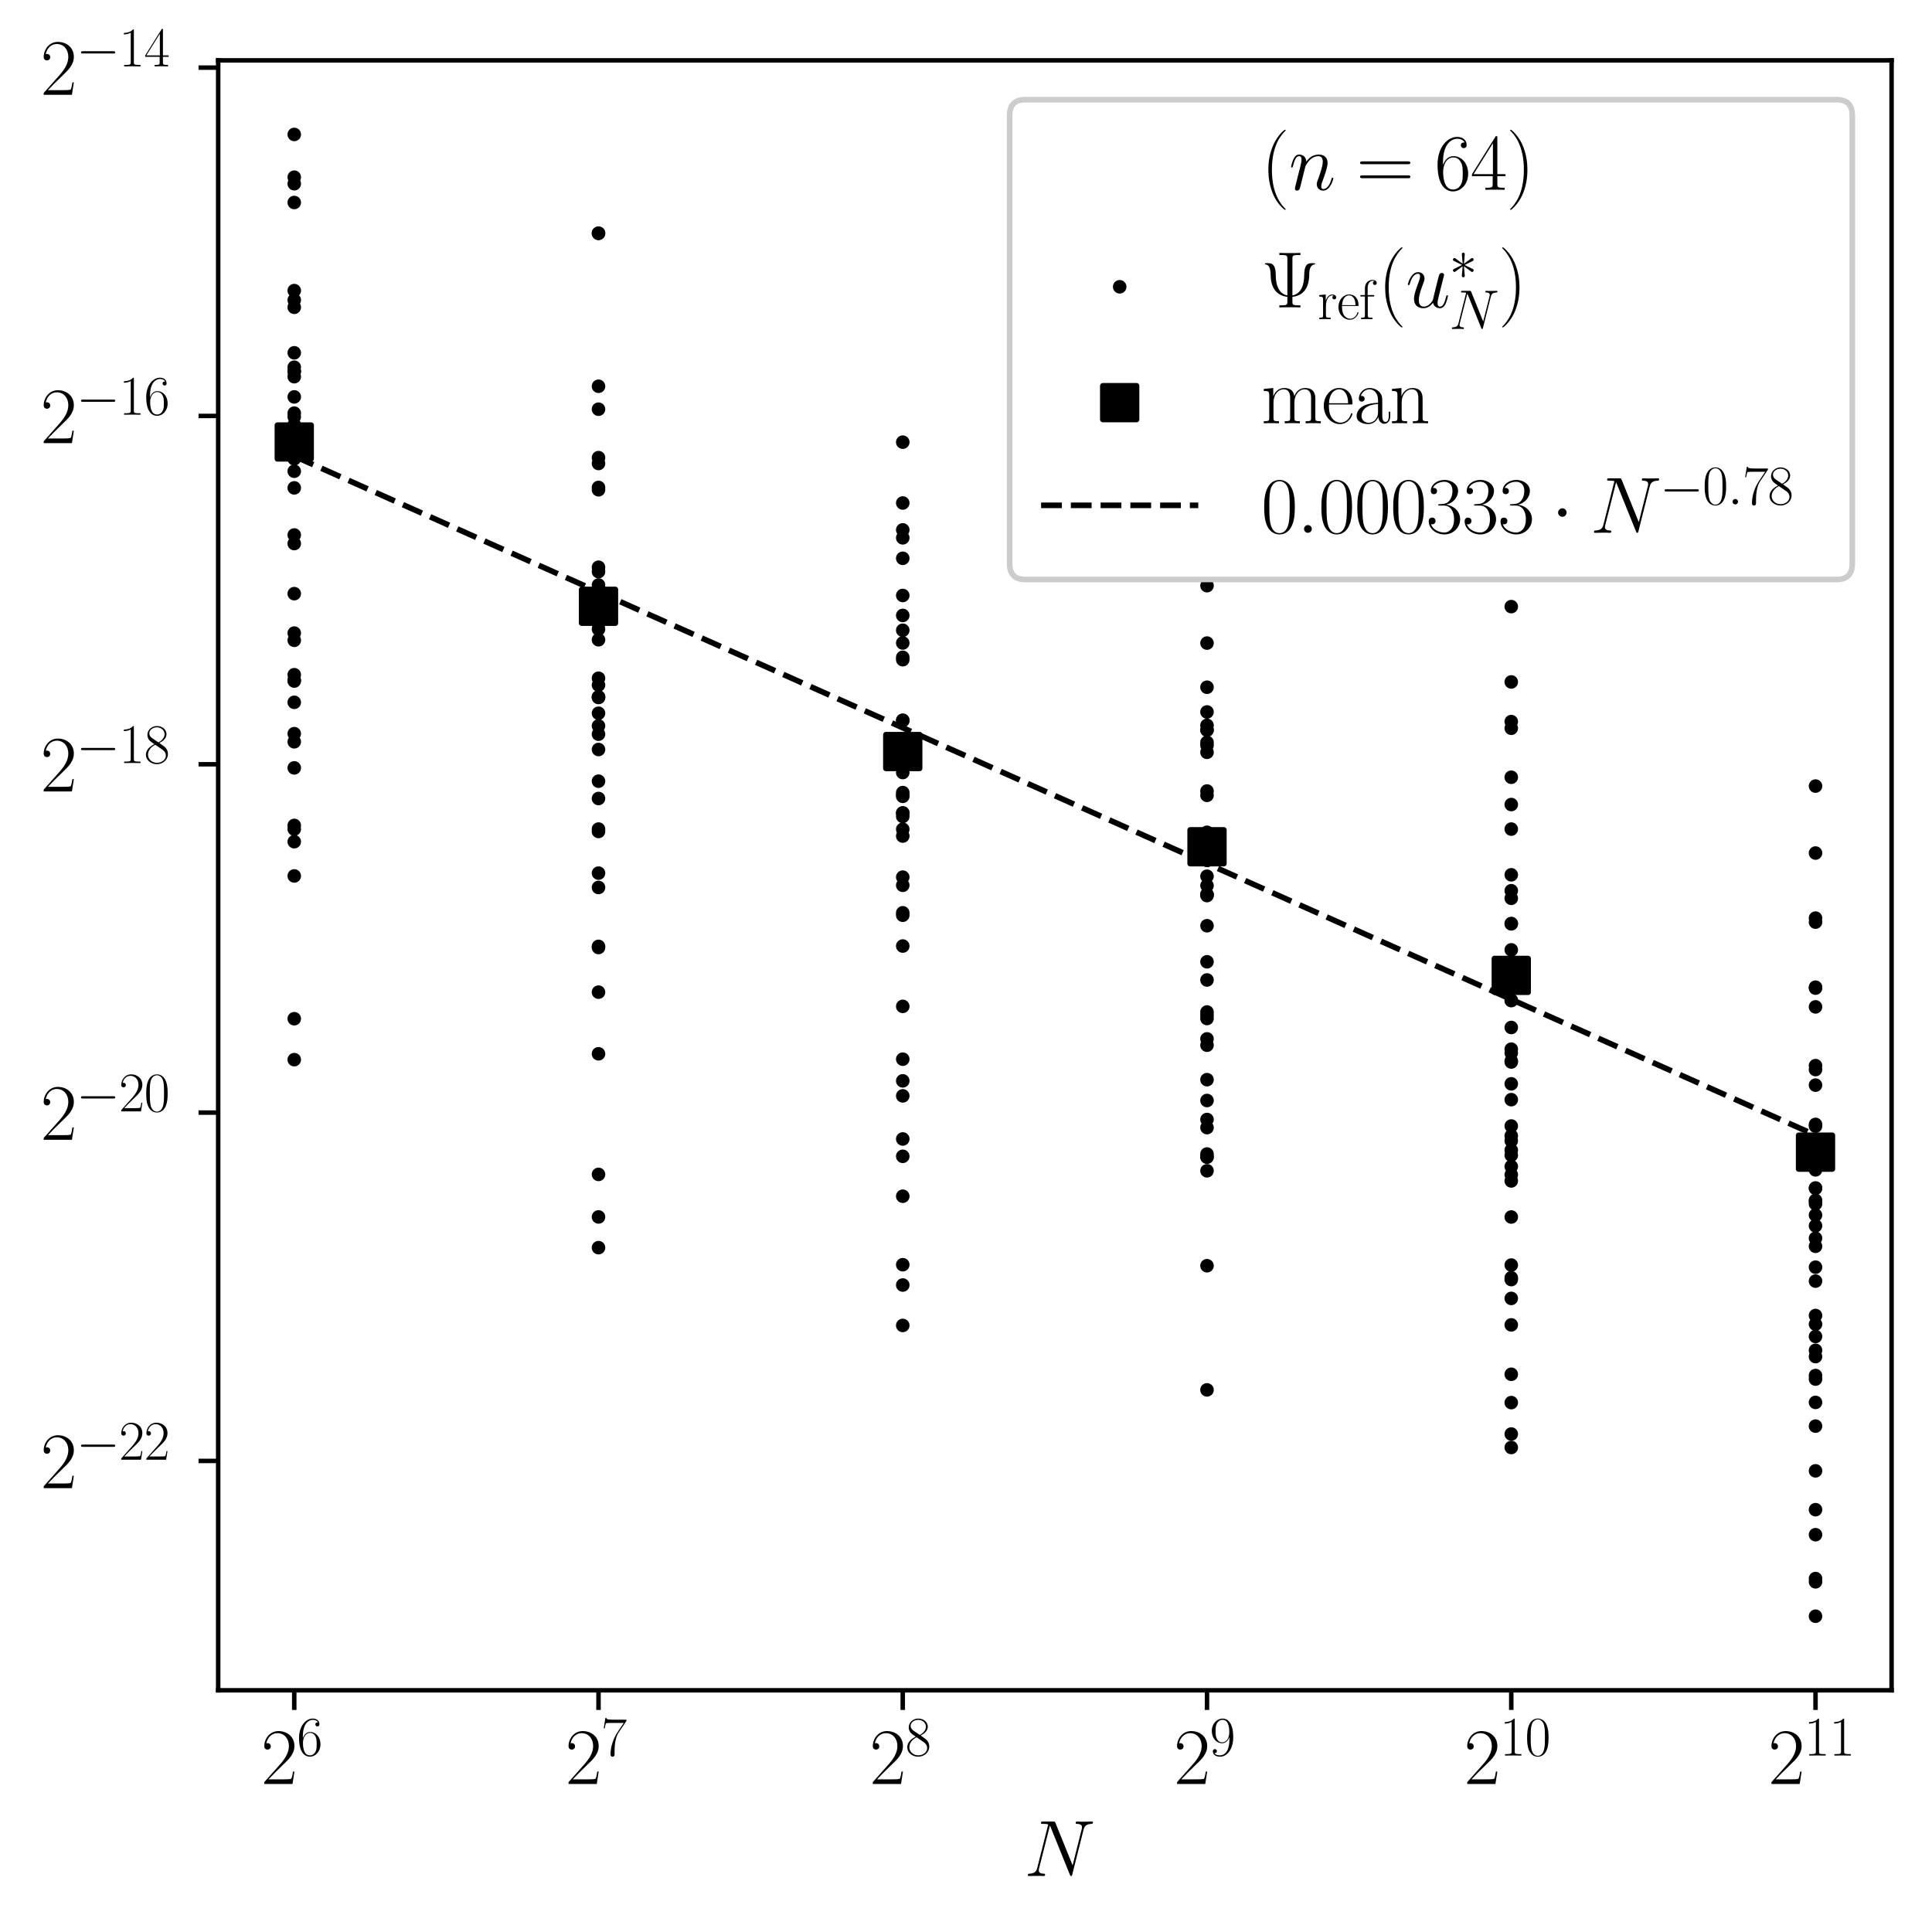 <?xml version="1.0" encoding="utf-8" standalone="no"?>
<!DOCTYPE svg PUBLIC "-//W3C//DTD SVG 1.1//EN"
  "http://www.w3.org/Graphics/SVG/1.1/DTD/svg11.dtd">
<svg xmlns:xlink="http://www.w3.org/1999/xlink" width="344.16pt" height="344.102pt" viewBox="0 0 344.16 344.102" xmlns="http://www.w3.org/2000/svg" version="1.1">
 <defs>
  <style type="text/css">*{stroke-linejoin: round; stroke-linecap: butt}</style>
 </defs>
 <g id="figure_1">
  <g id="patch_1">
   <path d="M 0 344.102 
L 344.16 344.102 
L 344.16 0 
L 0 0 
z
" style="fill: #ffffff"/>
  </g>
  <g id="axes_1">
   <g id="patch_2">
    <path d="M 38.868 301.106 
L 336.96 301.106 
L 336.96 10.753 
L 38.868 10.753 
z
" style="fill: #ffffff"/>
   </g>
   <g id="PathCollection_1">
    <defs>
     <path id="ma81b0097cd" d="M 0 0.707 
C 0.188 0.707 0.367 0.633 0.5 0.5 
C 0.633 0.367 0.707 0.188 0.707 0 
C 0.707 -0.188 0.633 -0.367 0.5 -0.5 
C 0.367 -0.633 0.188 -0.707 0 -0.707 
C -0.188 -0.707 -0.367 -0.633 -0.5 -0.5 
C -0.633 -0.367 -0.707 -0.188 -0.707 0 
C -0.707 0.188 -0.633 0.367 -0.5 0.5 
C -0.367 0.633 -0.188 0.707 0 0.707 
z
" style="stroke: #000000"/>
    </defs>
    <g clip-path="url(#pa49c675132)">
     <use xlink:href="#ma81b0097cd" x="52.417" y="95.3" style="stroke: #000000"/>
     <use xlink:href="#ma81b0097cd" x="52.417" y="80.512" style="stroke: #000000"/>
     <use xlink:href="#ma81b0097cd" x="52.417" y="147.695" style="stroke: #000000"/>
     <use xlink:href="#ma81b0097cd" x="52.417" y="121.319" style="stroke: #000000"/>
     <use xlink:href="#ma81b0097cd" x="52.417" y="81.734" style="stroke: #000000"/>
     <use xlink:href="#ma81b0097cd" x="52.417" y="32.729" style="stroke: #000000"/>
     <use xlink:href="#ma81b0097cd" x="52.417" y="132.138" style="stroke: #000000"/>
     <use xlink:href="#ma81b0097cd" x="52.417" y="23.951" style="stroke: #000000"/>
     <use xlink:href="#ma81b0097cd" x="52.417" y="125.108" style="stroke: #000000"/>
     <use xlink:href="#ma81b0097cd" x="52.417" y="105.75" style="stroke: #000000"/>
     <use xlink:href="#ma81b0097cd" x="52.417" y="136.787" style="stroke: #000000"/>
     <use xlink:href="#ma81b0097cd" x="52.417" y="114.061" style="stroke: #000000"/>
     <use xlink:href="#ma81b0097cd" x="52.417" y="67.102" style="stroke: #000000"/>
     <use xlink:href="#ma81b0097cd" x="52.417" y="66.145" style="stroke: #000000"/>
     <use xlink:href="#ma81b0097cd" x="52.417" y="96.828" style="stroke: #000000"/>
     <use xlink:href="#ma81b0097cd" x="52.417" y="147.038" style="stroke: #000000"/>
     <use xlink:href="#ma81b0097cd" x="52.417" y="70.703" style="stroke: #000000"/>
     <use xlink:href="#ma81b0097cd" x="52.417" y="112.776" style="stroke: #000000"/>
     <use xlink:href="#ma81b0097cd" x="52.417" y="130.69" style="stroke: #000000"/>
     <use xlink:href="#ma81b0097cd" x="52.417" y="62.845" style="stroke: #000000"/>
     <use xlink:href="#ma81b0097cd" x="52.417" y="81.392" style="stroke: #000000"/>
     <use xlink:href="#ma81b0097cd" x="52.417" y="83.942" style="stroke: #000000"/>
     <use xlink:href="#ma81b0097cd" x="52.417" y="31.563" style="stroke: #000000"/>
     <use xlink:href="#ma81b0097cd" x="52.417" y="54.737" style="stroke: #000000"/>
     <use xlink:href="#ma81b0097cd" x="52.417" y="53.45" style="stroke: #000000"/>
     <use xlink:href="#ma81b0097cd" x="52.417" y="36.073" style="stroke: #000000"/>
     <use xlink:href="#ma81b0097cd" x="52.417" y="73.596" style="stroke: #000000"/>
     <use xlink:href="#ma81b0097cd" x="52.417" y="65.412" style="stroke: #000000"/>
     <use xlink:href="#ma81b0097cd" x="52.417" y="74.245" style="stroke: #000000"/>
     <use xlink:href="#ma81b0097cd" x="52.417" y="86.907" style="stroke: #000000"/>
     <use xlink:href="#ma81b0097cd" x="52.417" y="51.768" style="stroke: #000000"/>
     <use xlink:href="#ma81b0097cd" x="52.417" y="120.189" style="stroke: #000000"/>
     <use xlink:href="#ma81b0097cd" x="52.417" y="156.038" style="stroke: #000000"/>
     <use xlink:href="#ma81b0097cd" x="52.417" y="149.934" style="stroke: #000000"/>
     <use xlink:href="#ma81b0097cd" x="52.417" y="75.651" style="stroke: #000000"/>
     <use xlink:href="#ma81b0097cd" x="52.417" y="66.175" style="stroke: #000000"/>
     <use xlink:href="#ma81b0097cd" x="52.417" y="77.419" style="stroke: #000000"/>
     <use xlink:href="#ma81b0097cd" x="52.417" y="188.764" style="stroke: #000000"/>
     <use xlink:href="#ma81b0097cd" x="52.417" y="121.149" style="stroke: #000000"/>
     <use xlink:href="#ma81b0097cd" x="52.417" y="181.469" style="stroke: #000000"/>
    </g>
   </g>
   <g id="PathCollection_2">
    <g clip-path="url(#pa49c675132)">
     <use xlink:href="#ma81b0097cd" x="106.616" y="101.828" style="stroke: #000000"/>
     <use xlink:href="#ma81b0097cd" x="106.616" y="168.584" style="stroke: #000000"/>
     <use xlink:href="#ma81b0097cd" x="106.616" y="222.252" style="stroke: #000000"/>
     <use xlink:href="#ma81b0097cd" x="106.616" y="158.091" style="stroke: #000000"/>
     <use xlink:href="#ma81b0097cd" x="106.616" y="168.785" style="stroke: #000000"/>
     <use xlink:href="#ma81b0097cd" x="106.616" y="106.88" style="stroke: #000000"/>
     <use xlink:href="#ma81b0097cd" x="106.616" y="148.112" style="stroke: #000000"/>
     <use xlink:href="#ma81b0097cd" x="106.616" y="130.785" style="stroke: #000000"/>
     <use xlink:href="#ma81b0097cd" x="106.616" y="155.536" style="stroke: #000000"/>
     <use xlink:href="#ma81b0097cd" x="106.616" y="41.571" style="stroke: #000000"/>
     <use xlink:href="#ma81b0097cd" x="106.616" y="147.69" style="stroke: #000000"/>
     <use xlink:href="#ma81b0097cd" x="106.616" y="129.31" style="stroke: #000000"/>
     <use xlink:href="#ma81b0097cd" x="106.616" y="87.244" style="stroke: #000000"/>
     <use xlink:href="#ma81b0097cd" x="106.616" y="111.117" style="stroke: #000000"/>
     <use xlink:href="#ma81b0097cd" x="106.616" y="101.043" style="stroke: #000000"/>
     <use xlink:href="#ma81b0097cd" x="106.616" y="127.056" style="stroke: #000000"/>
     <use xlink:href="#ma81b0097cd" x="106.616" y="113.964" style="stroke: #000000"/>
     <use xlink:href="#ma81b0097cd" x="106.616" y="142.242" style="stroke: #000000"/>
     <use xlink:href="#ma81b0097cd" x="106.616" y="124.173" style="stroke: #000000"/>
     <use xlink:href="#ma81b0097cd" x="106.616" y="216.781" style="stroke: #000000"/>
     <use xlink:href="#ma81b0097cd" x="106.616" y="122.033" style="stroke: #000000"/>
     <use xlink:href="#ma81b0097cd" x="106.616" y="124.153" style="stroke: #000000"/>
     <use xlink:href="#ma81b0097cd" x="106.616" y="81.523" style="stroke: #000000"/>
     <use xlink:href="#ma81b0097cd" x="106.616" y="72.894" style="stroke: #000000"/>
     <use xlink:href="#ma81b0097cd" x="106.616" y="68.807" style="stroke: #000000"/>
     <use xlink:href="#ma81b0097cd" x="106.616" y="107.361" style="stroke: #000000"/>
     <use xlink:href="#ma81b0097cd" x="106.616" y="41.541" style="stroke: #000000"/>
     <use xlink:href="#ma81b0097cd" x="106.616" y="86.83" style="stroke: #000000"/>
     <use xlink:href="#ma81b0097cd" x="106.616" y="110.164" style="stroke: #000000"/>
     <use xlink:href="#ma81b0097cd" x="106.616" y="104.21" style="stroke: #000000"/>
     <use xlink:href="#ma81b0097cd" x="106.616" y="139.16" style="stroke: #000000"/>
     <use xlink:href="#ma81b0097cd" x="106.616" y="187.72" style="stroke: #000000"/>
     <use xlink:href="#ma81b0097cd" x="106.616" y="133.515" style="stroke: #000000"/>
     <use xlink:href="#ma81b0097cd" x="106.616" y="112.084" style="stroke: #000000"/>
     <use xlink:href="#ma81b0097cd" x="106.616" y="120.818" style="stroke: #000000"/>
     <use xlink:href="#ma81b0097cd" x="106.616" y="105.443" style="stroke: #000000"/>
     <use xlink:href="#ma81b0097cd" x="106.616" y="82.562" style="stroke: #000000"/>
     <use xlink:href="#ma81b0097cd" x="106.616" y="176.738" style="stroke: #000000"/>
     <use xlink:href="#ma81b0097cd" x="106.616" y="124.245" style="stroke: #000000"/>
     <use xlink:href="#ma81b0097cd" x="106.616" y="209.203" style="stroke: #000000"/>
    </g>
   </g>
   <g id="PathCollection_3">
    <g clip-path="url(#pa49c675132)">
     <use xlink:href="#ma81b0097cd" x="160.814" y="94.391" style="stroke: #000000"/>
     <use xlink:href="#ma81b0097cd" x="160.814" y="157.703" style="stroke: #000000"/>
     <use xlink:href="#ma81b0097cd" x="160.814" y="228.91" style="stroke: #000000"/>
     <use xlink:href="#ma81b0097cd" x="160.814" y="163.036" style="stroke: #000000"/>
     <use xlink:href="#ma81b0097cd" x="160.814" y="141.855" style="stroke: #000000"/>
     <use xlink:href="#ma81b0097cd" x="160.814" y="114.539" style="stroke: #000000"/>
     <use xlink:href="#ma81b0097cd" x="160.814" y="236.109" style="stroke: #000000"/>
     <use xlink:href="#ma81b0097cd" x="160.814" y="179.273" style="stroke: #000000"/>
     <use xlink:href="#ma81b0097cd" x="160.814" y="128.385" style="stroke: #000000"/>
     <use xlink:href="#ma81b0097cd" x="160.814" y="78.765" style="stroke: #000000"/>
     <use xlink:href="#ma81b0097cd" x="160.814" y="137.616" style="stroke: #000000"/>
     <use xlink:href="#ma81b0097cd" x="160.814" y="117.513" style="stroke: #000000"/>
     <use xlink:href="#ma81b0097cd" x="160.814" y="135.125" style="stroke: #000000"/>
     <use xlink:href="#ma81b0097cd" x="160.814" y="156.249" style="stroke: #000000"/>
     <use xlink:href="#ma81b0097cd" x="160.814" y="168.525" style="stroke: #000000"/>
     <use xlink:href="#ma81b0097cd" x="160.814" y="128.293" style="stroke: #000000"/>
     <use xlink:href="#ma81b0097cd" x="160.814" y="95.806" style="stroke: #000000"/>
     <use xlink:href="#ma81b0097cd" x="160.814" y="144.842" style="stroke: #000000"/>
     <use xlink:href="#ma81b0097cd" x="160.814" y="148.931" style="stroke: #000000"/>
     <use xlink:href="#ma81b0097cd" x="160.814" y="188.678" style="stroke: #000000"/>
     <use xlink:href="#ma81b0097cd" x="160.814" y="147.722" style="stroke: #000000"/>
     <use xlink:href="#ma81b0097cd" x="160.814" y="162.601" style="stroke: #000000"/>
     <use xlink:href="#ma81b0097cd" x="160.814" y="202.893" style="stroke: #000000"/>
     <use xlink:href="#ma81b0097cd" x="160.814" y="106.076" style="stroke: #000000"/>
     <use xlink:href="#ma81b0097cd" x="160.814" y="109.632" style="stroke: #000000"/>
     <use xlink:href="#ma81b0097cd" x="160.814" y="225.293" style="stroke: #000000"/>
     <use xlink:href="#ma81b0097cd" x="160.814" y="141.6" style="stroke: #000000"/>
     <use xlink:href="#ma81b0097cd" x="160.814" y="99.454" style="stroke: #000000"/>
     <use xlink:href="#ma81b0097cd" x="160.814" y="89.602" style="stroke: #000000"/>
     <use xlink:href="#ma81b0097cd" x="160.814" y="117.09" style="stroke: #000000"/>
     <use xlink:href="#ma81b0097cd" x="160.814" y="112.274" style="stroke: #000000"/>
     <use xlink:href="#ma81b0097cd" x="160.814" y="213.091" style="stroke: #000000"/>
     <use xlink:href="#ma81b0097cd" x="160.814" y="132.06" style="stroke: #000000"/>
     <use xlink:href="#ma81b0097cd" x="160.814" y="144.808" style="stroke: #000000"/>
     <use xlink:href="#ma81b0097cd" x="160.814" y="133.642" style="stroke: #000000"/>
     <use xlink:href="#ma81b0097cd" x="160.814" y="192.538" style="stroke: #000000"/>
     <use xlink:href="#ma81b0097cd" x="160.814" y="195.215" style="stroke: #000000"/>
     <use xlink:href="#ma81b0097cd" x="160.814" y="205.982" style="stroke: #000000"/>
     <use xlink:href="#ma81b0097cd" x="160.814" y="141.189" style="stroke: #000000"/>
     <use xlink:href="#ma81b0097cd" x="160.814" y="145.438" style="stroke: #000000"/>
    </g>
   </g>
   <g id="PathCollection_4">
    <g clip-path="url(#pa49c675132)">
     <use xlink:href="#ma81b0097cd" x="215.013" y="122.42" style="stroke: #000000"/>
     <use xlink:href="#ma81b0097cd" x="215.013" y="199.426" style="stroke: #000000"/>
     <use xlink:href="#ma81b0097cd" x="215.013" y="132.237" style="stroke: #000000"/>
     <use xlink:href="#ma81b0097cd" x="215.013" y="192.328" style="stroke: #000000"/>
     <use xlink:href="#ma81b0097cd" x="215.013" y="181.433" style="stroke: #000000"/>
     <use xlink:href="#ma81b0097cd" x="215.013" y="130.068" style="stroke: #000000"/>
     <use xlink:href="#ma81b0097cd" x="215.013" y="185.066" style="stroke: #000000"/>
     <use xlink:href="#ma81b0097cd" x="215.013" y="130.016" style="stroke: #000000"/>
     <use xlink:href="#ma81b0097cd" x="215.013" y="156.087" style="stroke: #000000"/>
     <use xlink:href="#ma81b0097cd" x="215.013" y="88.037" style="stroke: #000000"/>
     <use xlink:href="#ma81b0097cd" x="215.013" y="206.14" style="stroke: #000000"/>
     <use xlink:href="#ma81b0097cd" x="215.013" y="174.569" style="stroke: #000000"/>
     <use xlink:href="#ma81b0097cd" x="215.013" y="129.21" style="stroke: #000000"/>
     <use xlink:href="#ma81b0097cd" x="215.013" y="171.329" style="stroke: #000000"/>
     <use xlink:href="#ma81b0097cd" x="215.013" y="132.774" style="stroke: #000000"/>
     <use xlink:href="#ma81b0097cd" x="215.013" y="206.057" style="stroke: #000000"/>
     <use xlink:href="#ma81b0097cd" x="215.013" y="148.962" style="stroke: #000000"/>
     <use xlink:href="#ma81b0097cd" x="215.013" y="208.562" style="stroke: #000000"/>
     <use xlink:href="#ma81b0097cd" x="215.013" y="126.825" style="stroke: #000000"/>
     <use xlink:href="#ma81b0097cd" x="215.013" y="225.471" style="stroke: #000000"/>
     <use xlink:href="#ma81b0097cd" x="215.013" y="159.534" style="stroke: #000000"/>
     <use xlink:href="#ma81b0097cd" x="215.013" y="104.327" style="stroke: #000000"/>
     <use xlink:href="#ma81b0097cd" x="215.013" y="200.868" style="stroke: #000000"/>
     <use xlink:href="#ma81b0097cd" x="215.013" y="180.823" style="stroke: #000000"/>
     <use xlink:href="#ma81b0097cd" x="215.013" y="159.33" style="stroke: #000000"/>
     <use xlink:href="#ma81b0097cd" x="215.013" y="180.269" style="stroke: #000000"/>
     <use xlink:href="#ma81b0097cd" x="215.013" y="159.355" style="stroke: #000000"/>
     <use xlink:href="#ma81b0097cd" x="215.013" y="153.017" style="stroke: #000000"/>
     <use xlink:href="#ma81b0097cd" x="215.013" y="114.555" style="stroke: #000000"/>
     <use xlink:href="#ma81b0097cd" x="215.013" y="140.908" style="stroke: #000000"/>
     <use xlink:href="#ma81b0097cd" x="215.013" y="186.188" style="stroke: #000000"/>
     <use xlink:href="#ma81b0097cd" x="215.013" y="148.263" style="stroke: #000000"/>
     <use xlink:href="#ma81b0097cd" x="215.013" y="134.014" style="stroke: #000000"/>
     <use xlink:href="#ma81b0097cd" x="215.013" y="164.906" style="stroke: #000000"/>
     <use xlink:href="#ma81b0097cd" x="215.013" y="153.267" style="stroke: #000000"/>
     <use xlink:href="#ma81b0097cd" x="215.013" y="247.589" style="stroke: #000000"/>
     <use xlink:href="#ma81b0097cd" x="215.013" y="205.573" style="stroke: #000000"/>
     <use xlink:href="#ma81b0097cd" x="215.013" y="196.04" style="stroke: #000000"/>
     <use xlink:href="#ma81b0097cd" x="215.013" y="157.751" style="stroke: #000000"/>
     <use xlink:href="#ma81b0097cd" x="215.013" y="141.678" style="stroke: #000000"/>
    </g>
   </g>
   <g id="PathCollection_5">
    <g clip-path="url(#pa49c675132)">
     <use xlink:href="#ma81b0097cd" x="269.212" y="188.997" style="stroke: #000000"/>
     <use xlink:href="#ma81b0097cd" x="269.212" y="210.366" style="stroke: #000000"/>
     <use xlink:href="#ma81b0097cd" x="269.212" y="147.692" style="stroke: #000000"/>
     <use xlink:href="#ma81b0097cd" x="269.212" y="187.569" style="stroke: #000000"/>
     <use xlink:href="#ma81b0097cd" x="269.212" y="249.856" style="stroke: #000000"/>
     <use xlink:href="#ma81b0097cd" x="269.212" y="164.566" style="stroke: #000000"/>
     <use xlink:href="#ma81b0097cd" x="269.212" y="244.808" style="stroke: #000000"/>
     <use xlink:href="#ma81b0097cd" x="269.212" y="164.517" style="stroke: #000000"/>
     <use xlink:href="#ma81b0097cd" x="269.212" y="227.937" style="stroke: #000000"/>
     <use xlink:href="#ma81b0097cd" x="269.212" y="108.061" style="stroke: #000000"/>
     <use xlink:href="#ma81b0097cd" x="269.212" y="195.89" style="stroke: #000000"/>
     <use xlink:href="#ma81b0097cd" x="269.212" y="209.265" style="stroke: #000000"/>
     <use xlink:href="#ma81b0097cd" x="269.212" y="138.456" style="stroke: #000000"/>
     <use xlink:href="#ma81b0097cd" x="269.212" y="129.731" style="stroke: #000000"/>
     <use xlink:href="#ma81b0097cd" x="269.212" y="200.584" style="stroke: #000000"/>
     <use xlink:href="#ma81b0097cd" x="269.212" y="205.796" style="stroke: #000000"/>
     <use xlink:href="#ma81b0097cd" x="269.212" y="204.87" style="stroke: #000000"/>
     <use xlink:href="#ma81b0097cd" x="269.212" y="227.616" style="stroke: #000000"/>
     <use xlink:href="#ma81b0097cd" x="269.212" y="128.544" style="stroke: #000000"/>
     <use xlink:href="#ma81b0097cd" x="269.212" y="158.669" style="stroke: #000000"/>
     <use xlink:href="#ma81b0097cd" x="269.212" y="255.455" style="stroke: #000000"/>
     <use xlink:href="#ma81b0097cd" x="269.212" y="160.024" style="stroke: #000000"/>
     <use xlink:href="#ma81b0097cd" x="269.212" y="178.175" style="stroke: #000000"/>
     <use xlink:href="#ma81b0097cd" x="269.212" y="186.893" style="stroke: #000000"/>
     <use xlink:href="#ma81b0097cd" x="269.212" y="183.031" style="stroke: #000000"/>
     <use xlink:href="#ma81b0097cd" x="269.212" y="231.294" style="stroke: #000000"/>
     <use xlink:href="#ma81b0097cd" x="269.212" y="225.353" style="stroke: #000000"/>
     <use xlink:href="#ma81b0097cd" x="269.212" y="143.319" style="stroke: #000000"/>
     <use xlink:href="#ma81b0097cd" x="269.212" y="193.069" style="stroke: #000000"/>
     <use xlink:href="#ma81b0097cd" x="269.212" y="169.205" style="stroke: #000000"/>
     <use xlink:href="#ma81b0097cd" x="269.212" y="236.011" style="stroke: #000000"/>
     <use xlink:href="#ma81b0097cd" x="269.212" y="121.479" style="stroke: #000000"/>
     <use xlink:href="#ma81b0097cd" x="269.212" y="155.834" style="stroke: #000000"/>
     <use xlink:href="#ma81b0097cd" x="269.212" y="178.245" style="stroke: #000000"/>
     <use xlink:href="#ma81b0097cd" x="269.212" y="189.182" style="stroke: #000000"/>
     <use xlink:href="#ma81b0097cd" x="269.212" y="257.851" style="stroke: #000000"/>
     <use xlink:href="#ma81b0097cd" x="269.212" y="207.796" style="stroke: #000000"/>
     <use xlink:href="#ma81b0097cd" x="269.212" y="216.793" style="stroke: #000000"/>
     <use xlink:href="#ma81b0097cd" x="269.212" y="202.332" style="stroke: #000000"/>
     <use xlink:href="#ma81b0097cd" x="269.212" y="203.213" style="stroke: #000000"/>
    </g>
   </g>
   <g id="PathCollection_6">
    <g clip-path="url(#pa49c675132)">
     <use xlink:href="#ma81b0097cd" x="323.41" y="238.076" style="stroke: #000000"/>
     <use xlink:href="#ma81b0097cd" x="323.41" y="220.572" style="stroke: #000000"/>
     <use xlink:href="#ma81b0097cd" x="323.41" y="193.302" style="stroke: #000000"/>
     <use xlink:href="#ma81b0097cd" x="323.41" y="218.361" style="stroke: #000000"/>
     <use xlink:href="#ma81b0097cd" x="323.41" y="273.387" style="stroke: #000000"/>
     <use xlink:href="#ma81b0097cd" x="323.41" y="241.657" style="stroke: #000000"/>
     <use xlink:href="#ma81b0097cd" x="323.41" y="225.733" style="stroke: #000000"/>
     <use xlink:href="#ma81b0097cd" x="323.41" y="268.93" style="stroke: #000000"/>
     <use xlink:href="#ma81b0097cd" x="323.41" y="214.012" style="stroke: #000000"/>
     <use xlink:href="#ma81b0097cd" x="323.41" y="140.028" style="stroke: #000000"/>
     <use xlink:href="#ma81b0097cd" x="323.41" y="254.044" style="stroke: #000000"/>
     <use xlink:href="#ma81b0097cd" x="323.41" y="235.889" style="stroke: #000000"/>
     <use xlink:href="#ma81b0097cd" x="323.41" y="176.02" style="stroke: #000000"/>
     <use xlink:href="#ma81b0097cd" x="323.41" y="189.83" style="stroke: #000000"/>
     <use xlink:href="#ma81b0097cd" x="323.41" y="213.826" style="stroke: #000000"/>
     <use xlink:href="#ma81b0097cd" x="323.41" y="216.455" style="stroke: #000000"/>
     <use xlink:href="#ma81b0097cd" x="323.41" y="228.213" style="stroke: #000000"/>
     <use xlink:href="#ma81b0097cd" x="323.41" y="281.78" style="stroke: #000000"/>
     <use xlink:href="#ma81b0097cd" x="323.41" y="179.364" style="stroke: #000000"/>
     <use xlink:href="#ma81b0097cd" x="323.41" y="240.537" style="stroke: #000000"/>
     <use xlink:href="#ma81b0097cd" x="323.41" y="222.012" style="stroke: #000000"/>
     <use xlink:href="#ma81b0097cd" x="323.41" y="175.853" style="stroke: #000000"/>
     <use xlink:href="#ma81b0097cd" x="323.41" y="245.663" style="stroke: #000000"/>
     <use xlink:href="#ma81b0097cd" x="323.41" y="207.414" style="stroke: #000000"/>
     <use xlink:href="#ma81b0097cd" x="323.41" y="163.55" style="stroke: #000000"/>
     <use xlink:href="#ma81b0097cd" x="323.41" y="249.817" style="stroke: #000000"/>
     <use xlink:href="#ma81b0097cd" x="323.41" y="245.035" style="stroke: #000000"/>
     <use xlink:href="#ma81b0097cd" x="323.41" y="151.959" style="stroke: #000000"/>
     <use xlink:href="#ma81b0097cd" x="323.41" y="200.614" style="stroke: #000000"/>
     <use xlink:href="#ma81b0097cd" x="323.41" y="211.621" style="stroke: #000000"/>
     <use xlink:href="#ma81b0097cd" x="323.41" y="214.446" style="stroke: #000000"/>
     <use xlink:href="#ma81b0097cd" x="323.41" y="164.263" style="stroke: #000000"/>
     <use xlink:href="#ma81b0097cd" x="323.41" y="262.012" style="stroke: #000000"/>
     <use xlink:href="#ma81b0097cd" x="323.41" y="200.297" style="stroke: #000000"/>
     <use xlink:href="#ma81b0097cd" x="323.41" y="190.528" style="stroke: #000000"/>
     <use xlink:href="#ma81b0097cd" x="323.41" y="234.342" style="stroke: #000000"/>
     <use xlink:href="#ma81b0097cd" x="323.41" y="208.393" style="stroke: #000000"/>
     <use xlink:href="#ma81b0097cd" x="323.41" y="281.203" style="stroke: #000000"/>
     <use xlink:href="#ma81b0097cd" x="323.41" y="287.908" style="stroke: #000000"/>
     <use xlink:href="#ma81b0097cd" x="323.41" y="211.692" style="stroke: #000000"/>
    </g>
   </g>
   <g id="PathCollection_7">
    <defs>
     <path id="m432fa948e7" d="M -3 3 
L 3 3 
L 3 -3 
L -3 -3 
z
" style="stroke: #000000"/>
    </defs>
    <g clip-path="url(#pa49c675132)">
     <use xlink:href="#m432fa948e7" x="52.417" y="78.735" style="stroke: #000000"/>
     <use xlink:href="#m432fa948e7" x="106.616" y="108.003" style="stroke: #000000"/>
     <use xlink:href="#m432fa948e7" x="160.814" y="133.876" style="stroke: #000000"/>
     <use xlink:href="#m432fa948e7" x="215.013" y="150.838" style="stroke: #000000"/>
     <use xlink:href="#m432fa948e7" x="269.212" y="173.75" style="stroke: #000000"/>
     <use xlink:href="#m432fa948e7" x="323.41" y="205.24" style="stroke: #000000"/>
    </g>
   </g>
   <g id="matplotlib.axis_1">
    <g id="xtick_1">
     <g id="line2d_1">
      <defs>
       <path id="maea9e77e8b" d="M 0 0 
L 0 3.5 
" style="stroke: #000000; stroke-width: 0.8"/>
      </defs>
      <g>
       <use xlink:href="#maea9e77e8b" x="52.417" y="301.106" style="stroke: #000000; stroke-width: 0.8"/>
      </g>
     </g>
     <g id="text_1">
      <!-- $\mathdefault{2^{6}}$ -->
      <g transform="translate(46.494 317.792) scale(0.14 -0.14)">
       <defs>
        <path id="CMR17-32" d="M 2669 990 
L 2554 990 
C 2490 537 2438 460 2413 422 
C 2381 371 1920 371 1830 371 
L 602 371 
C 832 620 1280 1073 1824 1596 
C 2214 1966 2669 2400 2669 3033 
C 2669 3788 2067 4224 1395 4224 
C 691 4224 262 3603 262 3027 
C 262 2777 448 2745 525 2745 
C 589 2745 781 2783 781 3007 
C 781 3206 614 3264 525 3264 
C 486 3264 448 3257 422 3244 
C 544 3788 915 4057 1306 4057 
C 1862 4057 2227 3616 2227 3033 
C 2227 2477 1901 1998 1536 1583 
L 262 147 
L 262 0 
L 2515 0 
L 2669 990 
z
" transform="scale(0.016)"/>
        <path id="CMR17-36" d="M 678 2198 
C 678 3712 1395 4076 1811 4076 
C 1946 4076 2272 4049 2400 3782 
C 2298 3782 2106 3782 2106 3558 
C 2106 3385 2246 3328 2336 3328 
C 2394 3328 2566 3353 2566 3571 
C 2566 3987 2246 4224 1805 4224 
C 1043 4224 243 3411 243 2011 
C 243 257 966 -128 1478 -128 
C 2099 -128 2688 431 2688 1295 
C 2688 2101 2170 2688 1517 2688 
C 1126 2688 838 2430 678 1979 
L 678 2198 
z
M 1478 25 
C 691 25 691 1212 691 1450 
C 691 1914 909 2585 1504 2585 
C 1613 2585 1926 2585 2138 2140 
C 2253 1889 2253 1624 2253 1302 
C 2253 954 2253 696 2118 438 
C 1978 173 1773 25 1478 25 
z
" transform="scale(0.016)"/>
       </defs>
       <use xlink:href="#CMR17-32" transform="scale(0.996)"/>
       <use xlink:href="#CMR17-36" transform="translate(45.69 36.154) scale(0.697)"/>
      </g>
     </g>
    </g>
    <g id="xtick_2">
     <g id="line2d_2">
      <g>
       <use xlink:href="#maea9e77e8b" x="106.616" y="301.106" style="stroke: #000000; stroke-width: 0.8"/>
      </g>
     </g>
     <g id="text_2">
      <!-- $\mathdefault{2^{7}}$ -->
      <g transform="translate(100.693 317.792) scale(0.14 -0.14)">
       <defs>
        <path id="CMR17-37" d="M 2886 3955 
L 2886 4096 
L 1382 4096 
C 634 4096 621 4166 595 4288 
L 480 4288 
L 294 3104 
L 410 3104 
C 429 3226 474 3552 550 3673 
C 589 3724 1062 3724 1171 3724 
L 2579 3724 
L 1869 2670 
C 1395 1961 1069 1003 1069 166 
C 1069 89 1069 -128 1299 -128 
C 1530 -128 1530 89 1530 172 
L 1530 466 
C 1530 1514 1709 2204 2003 2644 
L 2886 3955 
z
" transform="scale(0.016)"/>
       </defs>
       <use xlink:href="#CMR17-32" transform="scale(0.996)"/>
       <use xlink:href="#CMR17-37" transform="translate(45.69 36.154) scale(0.697)"/>
      </g>
     </g>
    </g>
    <g id="xtick_3">
     <g id="line2d_3">
      <g>
       <use xlink:href="#maea9e77e8b" x="160.814" y="301.106" style="stroke: #000000; stroke-width: 0.8"/>
      </g>
     </g>
     <g id="text_3">
      <!-- $\mathdefault{2^{8}}$ -->
      <g transform="translate(154.892 317.792) scale(0.14 -0.14)">
       <defs>
        <path id="CMR17-38" d="M 1741 2289 
C 2144 2494 2554 2803 2554 3298 
C 2554 3884 1990 4224 1472 4224 
C 890 4224 378 3800 378 3215 
C 378 3054 416 2777 666 2533 
C 730 2469 998 2276 1171 2154 
C 883 2006 211 1652 211 945 
C 211 282 838 -128 1459 -128 
C 2144 -128 2720 366 2720 1022 
C 2720 1607 2330 1877 2074 2051 
L 1741 2289 
z
M 902 2855 
C 851 2887 595 3086 595 3388 
C 595 3781 998 4076 1459 4076 
C 1965 4076 2336 3716 2336 3298 
C 2336 2700 1670 2359 1638 2359 
C 1632 2359 1626 2359 1574 2398 
L 902 2855 
z
M 2080 1536 
C 2176 1466 2483 1253 2483 861 
C 2483 385 2010 25 1472 25 
C 890 25 448 443 448 951 
C 448 1459 838 1884 1280 2083 
L 2080 1536 
z
" transform="scale(0.016)"/>
       </defs>
       <use xlink:href="#CMR17-32" transform="scale(0.996)"/>
       <use xlink:href="#CMR17-38" transform="translate(45.69 36.154) scale(0.697)"/>
      </g>
     </g>
    </g>
    <g id="xtick_4">
     <g id="line2d_4">
      <g>
       <use xlink:href="#maea9e77e8b" x="215.013" y="301.106" style="stroke: #000000; stroke-width: 0.8"/>
      </g>
     </g>
     <g id="text_4">
      <!-- $\mathdefault{2^{9}}$ -->
      <g transform="translate(209.09 317.792) scale(0.14 -0.14)">
       <defs>
        <path id="CMR17-39" d="M 2253 1871 
C 2253 448 1670 25 1190 25 
C 1043 25 685 43 538 281 
C 704 256 826 345 826 505 
C 826 678 685 736 595 736 
C 538 736 365 710 365 492 
C 365 68 742 -128 1203 -128 
C 1939 -128 2688 665 2688 2090 
C 2688 3857 1971 4224 1485 4224 
C 851 4224 243 3664 243 2800 
C 243 2000 762 1408 1414 1408 
C 1952 1408 2189 1910 2253 2122 
L 2253 1871 
z
M 1427 1510 
C 1254 1510 1011 1542 813 1929 
C 678 2181 678 2477 678 2793 
C 678 3174 678 3438 858 3722 
C 947 3857 1114 4076 1485 4076 
C 2240 4076 2240 2909 2240 2651 
C 2240 2193 2035 1510 1427 1510 
z
" transform="scale(0.016)"/>
       </defs>
       <use xlink:href="#CMR17-32" transform="scale(0.996)"/>
       <use xlink:href="#CMR17-39" transform="translate(45.69 36.154) scale(0.697)"/>
      </g>
     </g>
    </g>
    <g id="xtick_5">
     <g id="line2d_5">
      <g>
       <use xlink:href="#maea9e77e8b" x="269.212" y="301.106" style="stroke: #000000; stroke-width: 0.8"/>
      </g>
     </g>
     <g id="text_5">
      <!-- $\mathdefault{2^{10}}$ -->
      <g transform="translate(260.78 317.792) scale(0.14 -0.14)">
       <defs>
        <path id="CMR17-31" d="M 1702 4083 
C 1702 4217 1696 4224 1606 4224 
C 1357 3927 979 3833 621 3820 
C 602 3820 570 3820 563 3808 
C 557 3795 557 3782 557 3648 
C 755 3648 1088 3686 1344 3839 
L 1344 467 
C 1344 243 1331 166 781 166 
L 589 166 
L 589 0 
C 896 6 1216 12 1523 12 
C 1830 12 2150 6 2458 0 
L 2458 166 
L 2266 166 
C 1715 166 1702 236 1702 467 
L 1702 4083 
z
" transform="scale(0.016)"/>
        <path id="CMR17-30" d="M 2688 2038 
C 2688 2430 2682 3099 2413 3613 
C 2176 4063 1798 4224 1466 4224 
C 1158 4224 768 4082 525 3620 
C 269 3137 243 2539 243 2038 
C 243 1671 250 1112 448 623 
C 723 -39 1216 -128 1466 -128 
C 1760 -128 2208 -7 2470 604 
C 2662 1048 2688 1568 2688 2038 
z
M 1466 -26 
C 1056 -26 813 328 723 816 
C 653 1196 653 1749 653 2109 
C 653 2604 653 3015 736 3407 
C 858 3954 1216 4121 1466 4121 
C 1728 4121 2067 3947 2189 3420 
C 2272 3054 2278 2623 2278 2109 
C 2278 1691 2278 1176 2202 797 
C 2067 96 1690 -26 1466 -26 
z
" transform="scale(0.016)"/>
       </defs>
       <use xlink:href="#CMR17-32" transform="scale(0.996)"/>
       <use xlink:href="#CMR17-31" transform="translate(45.69 36.154) scale(0.697)"/>
       <use xlink:href="#CMR17-30" transform="translate(77.674 36.154) scale(0.697)"/>
      </g>
     </g>
    </g>
    <g id="xtick_6">
     <g id="line2d_6">
      <g>
       <use xlink:href="#maea9e77e8b" x="323.41" y="301.106" style="stroke: #000000; stroke-width: 0.8"/>
      </g>
     </g>
     <g id="text_6">
      <!-- $\mathdefault{2^{11}}$ -->
      <g transform="translate(314.979 317.792) scale(0.14 -0.14)">
       <use xlink:href="#CMR17-32" transform="scale(0.996)"/>
       <use xlink:href="#CMR17-31" transform="translate(45.69 36.154) scale(0.697)"/>
       <use xlink:href="#CMR17-31" transform="translate(77.674 36.154) scale(0.697)"/>
      </g>
     </g>
    </g>
    <g id="text_7">
     <!-- $N$ -->
     <g transform="translate(182.446 334.19) scale(0.14 -0.14)">
      <defs>
       <path id="CMMI12-4e" d="M 4736 3682 
C 4806 3956 4909 4147 5395 4166 
C 5414 4166 5491 4172 5491 4281 
C 5491 4352 5434 4352 5408 4352 
C 5280 4352 4954 4339 4826 4339 
L 4518 4339 
C 4429 4339 4314 4352 4224 4352 
C 4186 4352 4109 4352 4109 4230 
C 4109 4166 4160 4166 4205 4166 
C 4589 4153 4614 4007 4614 3892 
C 4614 3835 4608 3816 4589 3726 
L 3866 854 
L 2496 4243 
C 2451 4345 2445 4352 2304 4352 
L 1523 4352 
C 1395 4352 1338 4352 1338 4230 
C 1338 4166 1382 4166 1504 4166 
C 1536 4166 1914 4166 1914 4109 
C 1914 4096 1901 4045 1894 4026 
L 1043 650 
C 966 338 813 204 390 185 
C 358 185 294 179 294 64 
C 294 0 358 0 378 0 
C 506 0 832 12 960 12 
L 1267 12 
C 1357 12 1466 0 1555 0 
C 1600 0 1670 0 1670 121 
C 1670 179 1606 185 1581 185 
C 1370 191 1165 230 1165 459 
C 1165 510 1178 567 1190 618 
L 2054 4026 
C 2093 3962 2093 3949 2118 3892 
L 3642 115 
C 3674 38 3686 0 3744 0 
C 3808 0 3814 19 3840 128 
L 4736 3682 
z
" transform="scale(0.016)"/>
      </defs>
      <use xlink:href="#CMMI12-4e" transform="scale(0.996)"/>
     </g>
    </g>
   </g>
   <g id="matplotlib.axis_2">
    <g id="ytick_1">
     <g id="line2d_7">
      <defs>
       <path id="m7eaa343493" d="M 0 0 
L -3.5 0 
" style="stroke: #000000; stroke-width: 0.8"/>
      </defs>
      <g>
       <use xlink:href="#m7eaa343493" x="38.868" y="260.248" style="stroke: #000000; stroke-width: 0.8"/>
      </g>
     </g>
     <g id="text_8">
      <!-- $\mathdefault{2^{-22}}$ -->
      <g transform="translate(7.2 265.091) scale(0.14 -0.14)">
       <defs>
        <path id="CMSY10-0" d="M 4218 1472 
C 4326 1472 4442 1472 4442 1600 
C 4442 1728 4326 1728 4218 1728 
L 755 1728 
C 646 1728 531 1728 531 1600 
C 531 1472 646 1472 755 1472 
L 4218 1472 
z
" transform="scale(0.016)"/>
       </defs>
       <use xlink:href="#CMR17-32" transform="scale(0.996)"/>
       <use xlink:href="#CMSY10-0" transform="translate(45.69 36.154) scale(0.697)"/>
       <use xlink:href="#CMR17-32" transform="translate(99.931 36.154) scale(0.697)"/>
       <use xlink:href="#CMR17-32" transform="translate(131.915 36.154) scale(0.697)"/>
      </g>
     </g>
    </g>
    <g id="ytick_2">
     <g id="line2d_8">
      <g>
       <use xlink:href="#m7eaa343493" x="38.868" y="198.197" style="stroke: #000000; stroke-width: 0.8"/>
      </g>
     </g>
     <g id="text_9">
      <!-- $\mathdefault{2^{-20}}$ -->
      <g transform="translate(7.2 203.04) scale(0.14 -0.14)">
       <use xlink:href="#CMR17-32" transform="scale(0.996)"/>
       <use xlink:href="#CMSY10-0" transform="translate(45.69 36.154) scale(0.697)"/>
       <use xlink:href="#CMR17-32" transform="translate(99.931 36.154) scale(0.697)"/>
       <use xlink:href="#CMR17-30" transform="translate(131.915 36.154) scale(0.697)"/>
      </g>
     </g>
    </g>
    <g id="ytick_3">
     <g id="line2d_9">
      <g>
       <use xlink:href="#m7eaa343493" x="38.868" y="136.146" style="stroke: #000000; stroke-width: 0.8"/>
      </g>
     </g>
     <g id="text_10">
      <!-- $\mathdefault{2^{-18}}$ -->
      <g transform="translate(7.2 140.989) scale(0.14 -0.14)">
       <use xlink:href="#CMR17-32" transform="scale(0.996)"/>
       <use xlink:href="#CMSY10-0" transform="translate(45.69 36.154) scale(0.697)"/>
       <use xlink:href="#CMR17-31" transform="translate(99.931 36.154) scale(0.697)"/>
       <use xlink:href="#CMR17-38" transform="translate(131.915 36.154) scale(0.697)"/>
      </g>
     </g>
    </g>
    <g id="ytick_4">
     <g id="line2d_10">
      <g>
       <use xlink:href="#m7eaa343493" x="38.868" y="74.094" style="stroke: #000000; stroke-width: 0.8"/>
      </g>
     </g>
     <g id="text_11">
      <!-- $\mathdefault{2^{-16}}$ -->
      <g transform="translate(7.2 78.937) scale(0.14 -0.14)">
       <use xlink:href="#CMR17-32" transform="scale(0.996)"/>
       <use xlink:href="#CMSY10-0" transform="translate(45.69 36.154) scale(0.697)"/>
       <use xlink:href="#CMR17-31" transform="translate(99.931 36.154) scale(0.697)"/>
       <use xlink:href="#CMR17-36" transform="translate(131.915 36.154) scale(0.697)"/>
      </g>
     </g>
    </g>
    <g id="ytick_5">
     <g id="line2d_11">
      <g>
       <use xlink:href="#m7eaa343493" x="38.868" y="12.043" style="stroke: #000000; stroke-width: 0.8"/>
      </g>
     </g>
     <g id="text_12">
      <!-- $\mathdefault{2^{-14}}$ -->
      <g transform="translate(7.2 16.886) scale(0.14 -0.14)">
       <defs>
        <path id="CMR17-34" d="M 2150 4147 
C 2150 4281 2144 4288 2029 4288 
L 128 1254 
L 128 1088 
L 1779 1088 
L 1779 460 
C 1779 230 1766 166 1318 166 
L 1197 166 
L 1197 0 
C 1402 12 1747 12 1965 12 
C 2182 12 2528 12 2733 0 
L 2733 166 
L 2611 166 
C 2163 166 2150 230 2150 460 
L 2150 1088 
L 2803 1088 
L 2803 1254 
L 2150 1254 
L 2150 4147 
z
M 1798 3723 
L 1798 1254 
L 256 1254 
L 1798 3723 
z
" transform="scale(0.016)"/>
       </defs>
       <use xlink:href="#CMR17-32" transform="scale(0.996)"/>
       <use xlink:href="#CMSY10-0" transform="translate(45.69 36.154) scale(0.697)"/>
       <use xlink:href="#CMR17-31" transform="translate(99.931 36.154) scale(0.697)"/>
       <use xlink:href="#CMR17-34" transform="translate(131.915 36.154) scale(0.697)"/>
      </g>
     </g>
    </g>
   </g>
   <g id="line2d_12"/>
   <g id="line2d_13">
    <path d="M 52.417 81.26 
L 106.616 105.452 
L 160.814 129.644 
L 215.013 153.836 
L 269.212 178.029 
L 323.41 202.221 
" clip-path="url(#pa49c675132)" style="fill: none; stroke-dasharray: 3.7,1.6; stroke-dashoffset: 0; stroke: #000000"/>
   </g>
   <g id="patch_3">
    <path d="M 38.868 301.106 
L 38.868 10.753 
" style="fill: none; stroke: #000000; stroke-width: 0.8; stroke-linejoin: miter; stroke-linecap: square"/>
   </g>
   <g id="patch_4">
    <path d="M 336.96 301.106 
L 336.96 10.753 
" style="fill: none; stroke: #000000; stroke-width: 0.8; stroke-linejoin: miter; stroke-linecap: square"/>
   </g>
   <g id="patch_5">
    <path d="M 38.868 301.106 
L 336.96 301.106 
" style="fill: none; stroke: #000000; stroke-width: 0.8; stroke-linejoin: miter; stroke-linecap: square"/>
   </g>
   <g id="patch_6">
    <path d="M 38.868 10.753 
L 336.96 10.753 
" style="fill: none; stroke: #000000; stroke-width: 0.8; stroke-linejoin: miter; stroke-linecap: square"/>
   </g>
   <g id="legend_1">
    <g id="patch_7">
     <path d="M 182.657 103.227 
L 327.16 103.227 
Q 329.96 103.227 329.96 100.427 
L 329.96 20.553 
Q 329.96 17.753 327.16 17.753 
L 182.657 17.753 
Q 179.857 17.753 179.857 20.553 
L 179.857 100.427 
Q 179.857 103.227 182.657 103.227 
z
" style="fill: #ffffff; stroke: #cccccc; stroke-linejoin: miter"/>
    </g>
    <g id="line2d_14"/>
    <g id="text_13">
     <!-- ($n=64$) -->
     <g transform="translate(224.657 33.814) scale(0.14 -0.14)">
      <defs>
       <path id="CMR17-28" d="M 1958 -1562 
C 1958 -1556 1958 -1543 1939 -1524 
C 1645 -1223 858 -403 858 1596 
C 858 3595 1632 4408 1946 4729 
C 1946 4735 1958 4748 1958 4767 
C 1958 4787 1939 4800 1914 4800 
C 1843 4800 1299 4325 986 3620 
C 666 2909 576 2218 576 1603 
C 576 1141 621 360 1005 -467 
C 1312 -1133 1837 -1600 1914 -1600 
C 1946 -1600 1958 -1588 1958 -1562 
z
" transform="scale(0.016)"/>
       <path id="CMMI12-6e" d="M 1318 1870 
C 1331 1909 1491 2228 1728 2432 
C 1894 2585 2112 2687 2362 2687 
C 2618 2687 2707 2496 2707 2241 
C 2707 1877 2445 1149 2317 804 
C 2259 651 2227 568 2227 453 
C 2227 166 2426 -64 2733 -64 
C 3328 -64 3552 874 3552 913 
C 3552 945 3526 970 3488 970 
C 3430 970 3424 951 3392 842 
C 3245 319 3002 64 2752 64 
C 2688 64 2586 70 2586 274 
C 2586 434 2656 625 2694 715 
C 2822 1066 3091 1781 3091 2145 
C 3091 2528 2867 2816 2381 2816 
C 1811 2816 1510 2413 1395 2253 
C 1376 2617 1114 2816 832 2816 
C 627 2816 486 2694 378 2477 
C 262 2247 173 1864 173 1838 
C 173 1813 198 1781 243 1781 
C 294 1781 301 1787 339 1934 
C 442 2324 557 2687 813 2687 
C 960 2687 1011 2585 1011 2394 
C 1011 2253 947 2004 902 1807 
L 723 1117 
C 698 996 627 708 595 593 
C 550 427 480 127 480 95 
C 480 6 550 -64 646 -64 
C 723 -64 813 -26 864 70 
C 877 102 934 325 966 453 
L 1107 1028 
L 1318 1870 
z
" transform="scale(0.016)"/>
       <path id="CMR17-3d" d="M 4115 2048 
C 4211 2048 4307 2048 4307 2156 
C 4307 2272 4198 2272 4090 2272 
L 512 2272 
C 403 2272 294 2272 294 2156 
C 294 2048 390 2048 486 2048 
L 4115 2048 
z
M 4090 927 
C 4198 927 4307 927 4307 1043 
C 4307 1152 4211 1152 4115 1152 
L 486 1152 
C 390 1152 294 1152 294 1043 
C 294 927 403 927 512 927 
L 4090 927 
z
" transform="scale(0.016)"/>
       <path id="CMR17-29" d="M 1683 1596 
C 1683 2057 1638 2839 1254 3665 
C 947 4332 422 4800 346 4800 
C 326 4800 301 4793 301 4761 
C 301 4748 307 4742 314 4729 
C 621 4408 1402 3595 1402 1603 
C 1402 -396 627 -1210 314 -1530 
C 307 -1543 301 -1549 301 -1562 
C 301 -1594 326 -1600 346 -1600 
C 416 -1600 960 -1127 1274 -422 
C 1594 289 1683 981 1683 1596 
z
" transform="scale(0.016)"/>
      </defs>
      <use xlink:href="#CMR17-28" transform="scale(0.996)"/>
      <use xlink:href="#CMMI12-6e" transform="translate(35.281 0) scale(0.996)"/>
      <use xlink:href="#CMR17-3d" transform="translate(121.185 0) scale(0.996)"/>
      <use xlink:href="#CMR17-36" transform="translate(220.574 0) scale(0.996)"/>
      <use xlink:href="#CMR17-34" transform="translate(266.264 0) scale(0.996)"/>
      <use xlink:href="#CMR17-29" transform="translate(311.955 0) scale(0.996)"/>
     </g>
    </g>
    <g id="PathCollection_8">
     <g>
      <use xlink:href="#ma81b0097cd" x="199.457" y="51.087" style="stroke: #000000"/>
     </g>
    </g>
    <g id="text_14">
     <!-- $\Psi_{\mathrm{ref}}(u_{N}^*)$ -->
     <g transform="translate(224.657 54.762) scale(0.14 -0.14)">
      <defs>
       <path id="CMR17-9" d="M 2496 3888 
C 2496 4120 2509 4185 2995 4185 
L 3136 4185 
L 3136 4352 
C 2874 4339 2566 4339 2298 4339 
C 2029 4339 1715 4339 1453 4352 
L 1453 4185 
L 1594 4185 
C 2080 4185 2093 4120 2093 3888 
L 2093 953 
C 1178 1136 1165 2295 1165 2623 
C 1158 3221 998 3532 602 3532 
L 435 3532 
C 333 3532 301 3532 301 3481 
C 301 3475 301 3436 333 3436 
C 512 3404 755 3366 762 2522 
C 768 1936 979 972 2093 844 
L 2093 466 
C 2093 231 2080 166 1594 166 
L 1453 166 
L 1453 0 
C 1715 12 2029 12 2298 12 
C 2566 12 2874 12 3136 0 
L 3136 166 
L 2995 166 
C 2509 166 2496 231 2496 466 
L 2496 844 
C 3827 985 3840 2308 3840 2667 
C 3840 2957 3904 3366 4230 3430 
C 4294 3443 4307 3443 4307 3481 
C 4307 3532 4275 3532 4166 3532 
L 4000 3532 
C 3578 3532 3443 3202 3437 2554 
C 3430 1886 3251 1111 2496 953 
L 2496 3888 
z
" transform="scale(0.016)"/>
       <path id="CMR17-72" d="M 960 1517 
C 960 2134 1222 2713 1702 2713 
C 1747 2713 1792 2707 1837 2687 
C 1837 2687 1696 2642 1696 2475 
C 1696 2321 1818 2257 1914 2257 
C 1990 2257 2131 2302 2131 2482 
C 2131 2687 1926 2816 1709 2816 
C 1222 2816 1011 2340 947 2115 
L 941 2115 
L 941 2816 
L 198 2745 
L 198 2578 
C 576 2578 634 2540 634 2231 
L 634 443 
C 634 198 608 166 198 166 
L 198 0 
C 352 12 646 12 813 12 
C 998 12 1325 12 1498 0 
L 1498 166 
C 1037 166 960 166 960 455 
L 960 1517 
z
" transform="scale(0.016)"/>
       <path id="CMR17-65" d="M 2438 1503 
C 2464 1529 2464 1542 2464 1606 
C 2464 2251 2118 2816 1389 2816 
C 710 2816 173 2175 173 1394 
C 173 554 781 -64 1459 -64 
C 2176 -64 2458 619 2458 755 
C 2458 800 2419 800 2406 800 
C 2362 800 2355 787 2330 709 
C 2189 270 1837 51 1504 51 
C 1229 51 954 206 781 490 
C 582 819 582 1200 582 1503 
L 2438 1503 
z
M 589 1600 
C 634 2511 1126 2713 1382 2713 
C 1818 2713 2112 2308 2118 1600 
L 589 1600 
z
" transform="scale(0.016)"/>
       <path id="CMR17-66" d="M 979 2585 
L 1709 2585 
L 1709 2752 
L 966 2752 
L 966 3539 
C 966 4076 1235 4377 1510 4377 
C 1594 4377 1690 4363 1754 4339 
C 1702 4326 1568 4281 1568 4121 
C 1568 3955 1696 3904 1786 3904 
C 1875 3904 2003 3955 2003 4121 
C 2003 4353 1773 4480 1517 4480 
C 1152 4480 653 4211 653 3526 
L 653 2752 
L 141 2752 
L 141 2585 
L 653 2585 
L 653 441 
C 653 198 627 166 218 166 
L 218 0 
C 371 12 666 12 832 12 
C 1018 12 1344 12 1517 0 
L 1517 166 
C 1056 166 979 166 979 454 
L 979 2585 
z
" transform="scale(0.016)"/>
       <path id="CMMI12-75" d="M 2182 370 
C 2266 12 2573 -64 2726 -64 
C 2931 -64 3085 70 3187 287 
C 3296 517 3379 893 3379 913 
C 3379 944 3354 970 3315 970 
C 3258 970 3251 938 3226 842 
C 3110 402 2995 64 2739 64 
C 2547 64 2547 274 2547 357 
C 2547 504 2566 568 2630 836 
C 2675 1008 2720 1181 2758 1359 
L 3021 2400 
C 3066 2560 3066 2572 3066 2591 
C 3066 2687 2989 2752 2893 2752 
C 2707 2752 2662 2591 2624 2432 
C 2560 2183 2214 810 2170 587 
C 2163 587 1914 64 1446 64 
C 1114 64 1050 351 1050 587 
C 1050 951 1229 1462 1395 1890 
C 1472 2094 1504 2177 1504 2305 
C 1504 2579 1306 2816 998 2816 
C 410 2816 173 1890 173 1838 
C 173 1813 198 1781 243 1781 
C 301 1781 307 1807 333 1896 
C 486 2445 736 2687 979 2687 
C 1043 2687 1146 2681 1146 2477 
C 1146 2311 1075 2126 979 1883 
C 698 1123 666 881 666 689 
C 666 38 1158 -64 1421 -64 
C 1830 -64 2054 217 2182 370 
z
" transform="scale(0.016)"/>
       <path id="CMSY10-3" d="M 1760 2762 
C 1766 2853 1766 3008 1600 3008 
C 1498 3008 1414 2924 1434 2840 
L 1434 2755 
L 1523 1740 
L 704 2349 
C 646 2382 634 2395 589 2395 
C 499 2395 416 2303 416 2212 
C 416 2107 480 2081 544 2048 
L 1453 1603 
L 570 1164 
C 467 1112 416 1085 416 987 
C 416 889 499 804 589 804 
C 634 804 646 804 806 928 
L 1523 1459 
L 1427 359 
C 1427 224 1542 192 1594 192 
C 1670 192 1766 236 1766 359 
L 1670 1459 
L 2490 850 
C 2547 817 2560 804 2605 804 
C 2694 804 2778 896 2778 987 
C 2778 1085 2720 1118 2643 1157 
C 2259 1354 2246 1354 1741 1596 
L 2624 2035 
C 2726 2087 2778 2113 2778 2212 
C 2778 2310 2694 2395 2605 2395 
C 2560 2395 2547 2395 2387 2271 
L 1670 1740 
L 1760 2762 
z
" transform="scale(0.016)"/>
      </defs>
      <use xlink:href="#CMR17-9" transform="scale(0.996)"/>
      <use xlink:href="#CMR17-72" transform="translate(71.715 -14.944) scale(0.697)"/>
      <use xlink:href="#CMR17-65" transform="translate(96.411 -14.944) scale(0.697)"/>
      <use xlink:href="#CMR17-66" transform="translate(124.751 -14.944) scale(0.697)"/>
      <use xlink:href="#CMR17-28" transform="translate(148.614 0) scale(0.996)"/>
      <use xlink:href="#CMMI12-75" transform="translate(183.895 0) scale(0.996)"/>
      <use xlink:href="#CMSY10-3" transform="translate(239.415 36.154) scale(0.697)"/>
      <use xlink:href="#CMMI12-4e" transform="translate(239.415 -27.441) scale(0.697)"/>
      <use xlink:href="#CMR17-29" transform="translate(301.879 0) scale(0.996)"/>
     </g>
    </g>
    <g id="PathCollection_9">
     <g>
      <use xlink:href="#m432fa948e7" x="199.457" y="71.728" style="stroke: #000000"/>
     </g>
    </g>
    <g id="text_15">
     <!-- mean -->
     <g transform="translate(224.657 75.403) scale(0.14 -0.14)">
      <defs>
       <path id="CMR17-6d" d="M 4326 1954 
C 4326 2276 4269 2816 3507 2816 
C 3072 2816 2771 2520 2656 2173 
L 2650 2173 
C 2573 2700 2195 2816 1837 2816 
C 1331 2816 1069 2424 973 2166 
L 966 2166 
L 966 2816 
L 211 2745 
L 211 2578 
C 589 2578 646 2540 646 2231 
L 646 443 
C 646 198 621 166 211 166 
L 211 0 
C 365 12 646 12 813 12 
C 979 12 1267 12 1421 0 
L 1421 166 
C 1011 166 986 192 986 443 
L 986 1678 
C 986 2269 1344 2713 1792 2713 
C 2266 2713 2317 2289 2317 1980 
L 2317 443 
C 2317 198 2291 166 1882 166 
L 1882 0 
C 2035 12 2317 12 2483 12 
C 2650 12 2938 12 3091 0 
L 3091 166 
C 2682 166 2656 192 2656 443 
L 2656 1678 
C 2656 2269 3014 2713 3462 2713 
C 3936 2713 3987 2289 3987 1980 
L 3987 443 
C 3987 198 3962 166 3552 166 
L 3552 0 
C 3706 12 3987 12 4154 12 
C 4320 12 4608 12 4762 0 
L 4762 166 
C 4352 166 4326 192 4326 443 
L 4326 1954 
z
" transform="scale(0.016)"/>
       <path id="CMR17-61" d="M 2304 1656 
C 2304 2048 2304 2275 2035 2534 
C 1798 2751 1523 2816 1306 2816 
C 800 2816 435 2408 435 1977 
C 435 1740 627 1728 666 1728 
C 749 1728 896 1779 896 1958 
C 896 2118 774 2188 666 2188 
C 640 2188 608 2182 589 2176 
C 723 2594 1069 2713 1293 2713 
C 1613 2713 1965 2421 1965 1875 
L 1965 1632 
C 1587 1619 1133 1568 774 1373 
C 371 1147 256 822 256 576 
C 256 77 832 -64 1171 -64 
C 1523 -64 1850 135 1990 505 
C 2003 219 2182 -39 2464 -39 
C 2598 -39 2938 51 2938 563 
L 2938 926 
L 2822 926 
L 2822 557 
C 2822 161 2650 109 2566 109 
C 2304 109 2304 446 2304 732 
L 2304 1656 
z
M 1965 887 
C 1965 323 1568 38 1216 38 
C 896 38 646 278 646 576 
C 646 771 730 1114 1101 1322 
C 1408 1497 1760 1523 1965 1536 
L 1965 887 
z
" transform="scale(0.016)"/>
       <path id="CMR17-6e" d="M 2656 1954 
C 2656 2282 2592 2816 1837 2816 
C 1331 2816 1069 2424 973 2166 
L 966 2166 
L 966 2816 
L 211 2745 
L 211 2578 
C 589 2578 646 2540 646 2231 
L 646 443 
C 646 198 621 166 211 166 
L 211 0 
C 365 12 646 12 813 12 
C 979 12 1267 12 1421 0 
L 1421 166 
C 1011 166 986 192 986 443 
L 986 1678 
C 986 2269 1344 2713 1792 2713 
C 2266 2713 2317 2289 2317 1980 
L 2317 443 
C 2317 198 2291 166 1882 166 
L 1882 0 
C 2035 12 2317 12 2483 12 
C 2650 12 2938 12 3091 0 
L 3091 166 
C 2682 166 2656 192 2656 443 
L 2656 1954 
z
" transform="scale(0.016)"/>
      </defs>
      <use xlink:href="#CMR17-6d" transform="scale(0.996)"/>
      <use xlink:href="#CMR17-65" transform="translate(76.92 0) scale(0.996)"/>
      <use xlink:href="#CMR17-61" transform="translate(117.405 0) scale(0.996)"/>
      <use xlink:href="#CMR17-6e" transform="translate(163.096 0) scale(0.996)"/>
     </g>
    </g>
    <g id="line2d_15">
     <path d="M 185.457 90.015 
L 199.457 90.015 
L 213.457 90.015 
" style="fill: none; stroke-dasharray: 3.7,1.6; stroke-dashoffset: 0; stroke: #000000"/>
    </g>
    <g id="text_16">
     <!-- $0.000333\cdot N^{-0.78}$ -->
     <g transform="translate(224.657 94.915) scale(0.14 -0.14)">
      <defs>
       <path id="CMMI12-3a" d="M 1178 307 
C 1178 492 1024 620 870 620 
C 685 620 557 467 557 313 
C 557 128 710 0 864 0 
C 1050 0 1178 153 1178 307 
z
" transform="scale(0.016)"/>
       <path id="CMR17-33" d="M 1414 2176 
C 1984 2176 2234 1673 2234 1094 
C 2234 322 1824 25 1453 25 
C 1114 25 563 193 390 691 
C 422 678 454 678 486 678 
C 640 678 755 780 755 947 
C 755 1132 614 1216 486 1216 
C 378 1216 211 1164 211 927 
C 211 335 787 -128 1466 -128 
C 2176 -128 2720 432 2720 1087 
C 2720 1718 2208 2176 1600 2246 
C 2086 2347 2554 2776 2554 3353 
C 2554 3856 2048 4224 1472 4224 
C 890 4224 378 3862 378 3347 
C 378 3123 544 3084 627 3084 
C 762 3084 877 3167 877 3334 
C 877 3500 762 3584 627 3584 
C 602 3584 570 3584 544 3571 
C 730 3999 1235 4076 1459 4076 
C 1683 4076 2106 3966 2106 3347 
C 2106 3167 2080 2851 1862 2574 
C 1670 2329 1453 2316 1242 2297 
C 1210 2297 1062 2284 1037 2284 
C 992 2278 966 2272 966 2227 
C 966 2182 973 2176 1101 2176 
L 1414 2176 
z
" transform="scale(0.016)"/>
       <path id="CMSY10-1" d="M 1229 1619 
C 1229 1804 1075 1958 890 1958 
C 704 1958 550 1804 550 1619 
C 550 1433 704 1280 890 1280 
C 1075 1280 1229 1433 1229 1619 
z
" transform="scale(0.016)"/>
      </defs>
      <use xlink:href="#CMR17-30" transform="scale(0.996)"/>
      <use xlink:href="#CMMI12-3a" transform="translate(45.69 0) scale(0.996)"/>
      <use xlink:href="#CMR17-30" transform="translate(72.788 0) scale(0.996)"/>
      <use xlink:href="#CMR17-30" transform="translate(118.478 0) scale(0.996)"/>
      <use xlink:href="#CMR17-30" transform="translate(164.169 0) scale(0.996)"/>
      <use xlink:href="#CMR17-33" transform="translate(209.859 0) scale(0.996)"/>
      <use xlink:href="#CMR17-33" transform="translate(255.55 0) scale(0.996)"/>
      <use xlink:href="#CMR17-33" transform="translate(301.24 0) scale(0.996)"/>
      <use xlink:href="#CMSY10-1" transform="translate(369.07 0) scale(0.996)"/>
      <use xlink:href="#CMMI12-4e" transform="translate(418.883 0) scale(0.996)"/>
      <use xlink:href="#CMSY10-0" transform="translate(507.405 36.154) scale(0.697)"/>
      <use xlink:href="#CMR17-30" transform="translate(561.646 36.154) scale(0.697)"/>
      <use xlink:href="#CMMI12-3a" transform="translate(593.629 36.154) scale(0.697)"/>
      <use xlink:href="#CMR17-37" transform="translate(612.597 36.154) scale(0.697)"/>
      <use xlink:href="#CMR17-38" transform="translate(644.58 36.154) scale(0.697)"/>
     </g>
    </g>
   </g>
  </g>
 </g>
 <defs>
  <clipPath id="pa49c675132">
   <rect x="38.868" y="10.753" width="298.092" height="290.353"/>
  </clipPath>
 </defs>
</svg>
